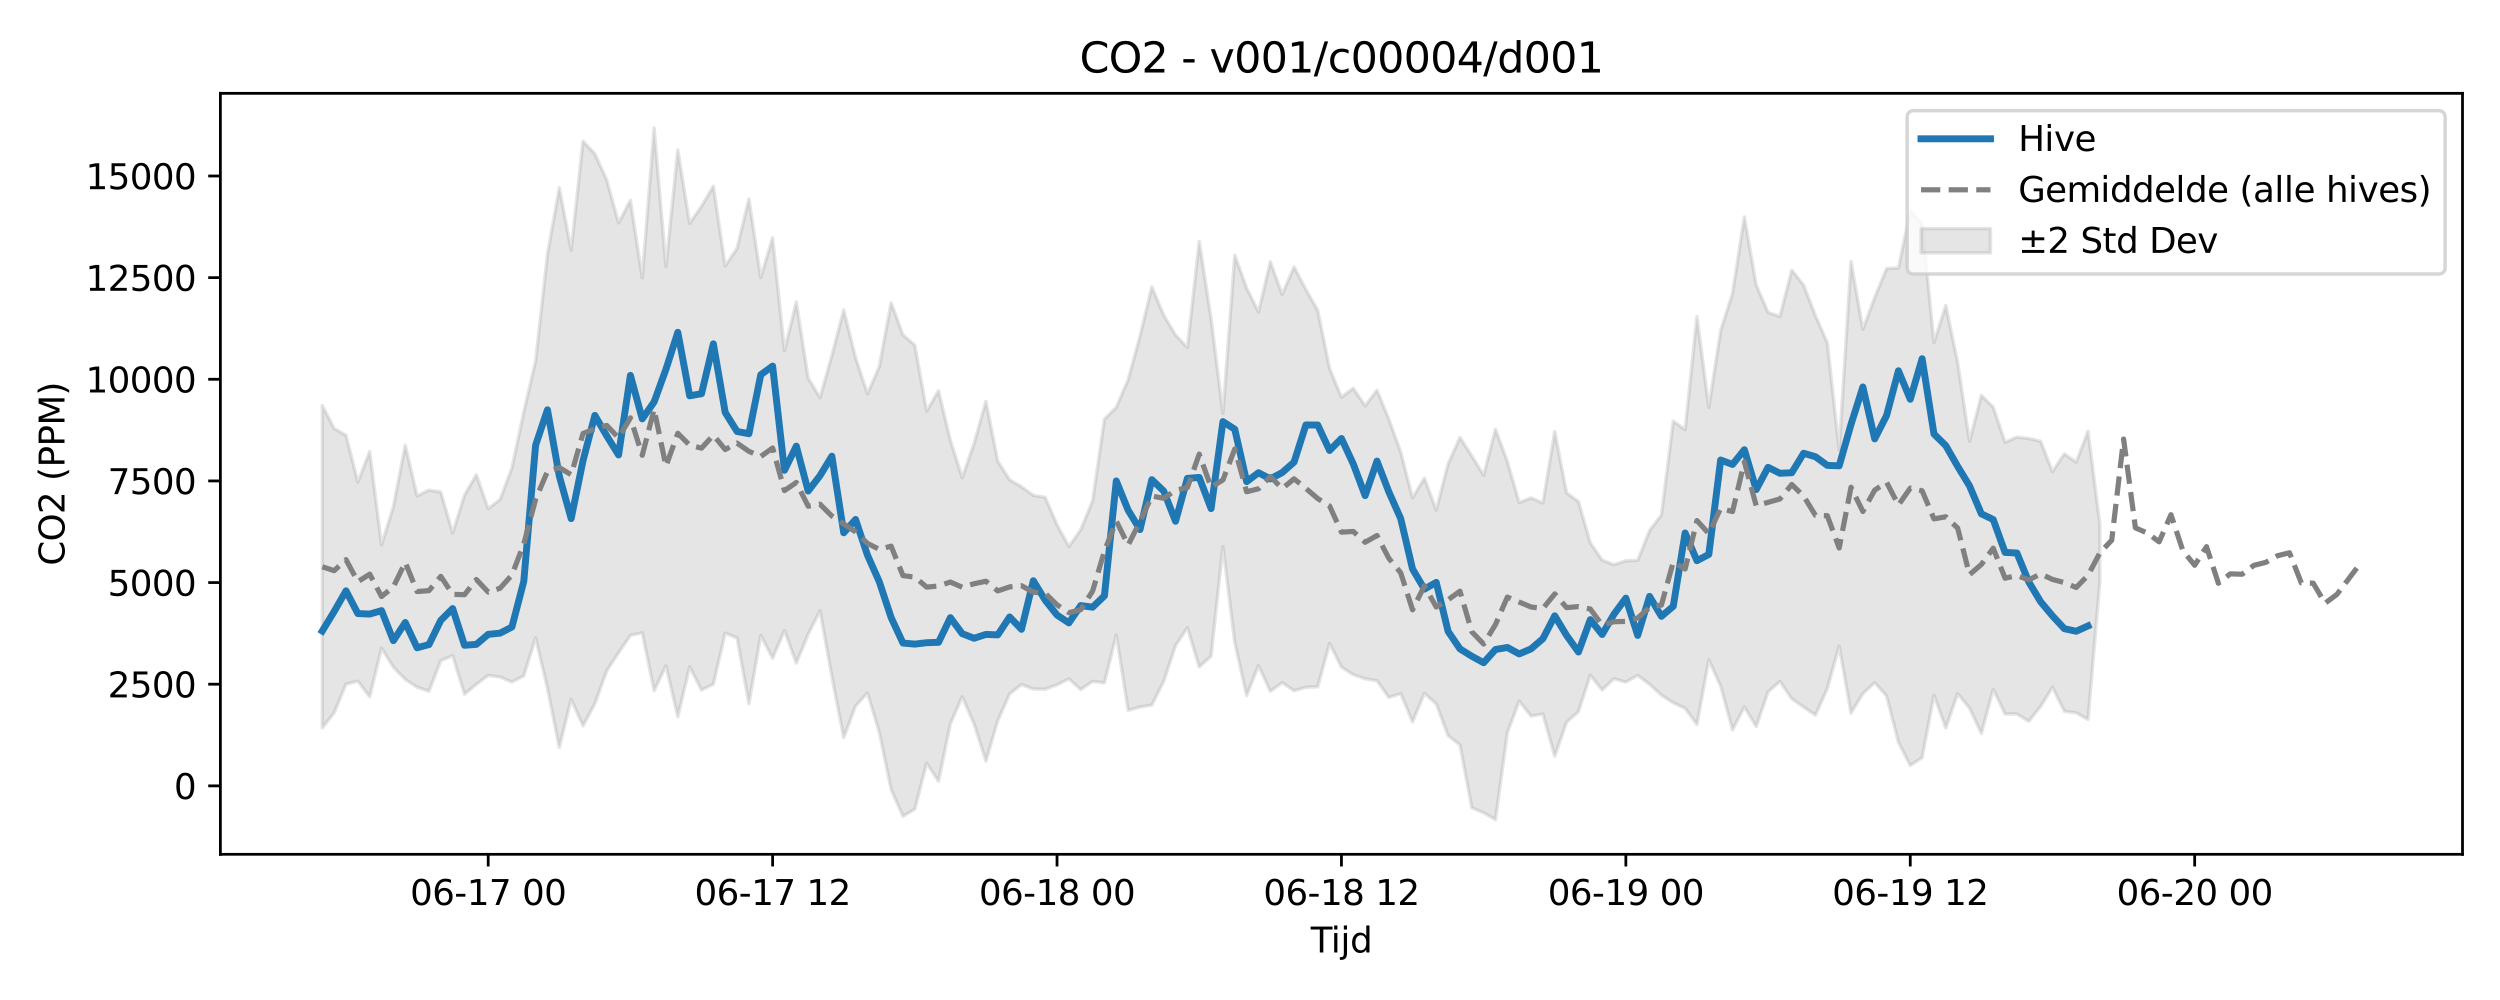 <?xml version="1.0" encoding="utf-8" standalone="no"?>
<!DOCTYPE svg PUBLIC "-//W3C//DTD SVG 1.1//EN"
  "http://www.w3.org/Graphics/SVG/1.1/DTD/svg11.dtd">
<svg xmlns:xlink="http://www.w3.org/1999/xlink" width="720pt" height="288pt" viewBox="0 0 720 288" xmlns="http://www.w3.org/2000/svg" version="1.1">
 <defs>
  <style type="text/css">*{stroke-linejoin: round; stroke-linecap: butt}</style>
 </defs>
 <g id="figure_1">
  <g id="patch_1">
   <path d="M 0 288 
L 720 288 
L 720 0 
L 0 0 
z
" style="fill: #ffffff"/>
  </g>
  <g id="axes_1">
   <g id="patch_2">
    <path d="M 63.47 246.04 
L 709.2 246.04 
L 709.2 26.88 
L 63.47 26.88 
z
" style="fill: #ffffff"/>
   </g>
   <g id="FillBetweenPolyCollection_1">
    <defs>
     <path id="mb314e35ad3" d="M 92.821 -171.184 
L 92.821 -78.348 
L 96.234 -82.703 
L 99.647 -90.979 
L 103.06 -91.82 
L 106.473 -87.333 
L 109.886 -101.337 
L 113.299 -95.851 
L 116.712 -92.318 
L 120.125 -90.089 
L 123.538 -88.935 
L 126.951 -97.717 
L 130.364 -99.185 
L 133.777 -88.065 
L 137.19 -90.92 
L 140.603 -93.472 
L 144.016 -93.019 
L 147.429 -91.595 
L 150.842 -93.34 
L 154.254 -104.268 
L 157.667 -89.753 
L 161.08 -72.75 
L 164.493 -86.603 
L 167.906 -78.963 
L 171.319 -85.31 
L 174.732 -94.792 
L 178.145 -100.003 
L 181.558 -105.001 
L 184.971 -105.752 
L 188.384 -89.053 
L 191.797 -96.244 
L 195.21 -81.586 
L 198.623 -95.941 
L 202.036 -89.253 
L 205.449 -90.958 
L 208.862 -105.668 
L 212.275 -104.264 
L 215.688 -85.333 
L 219.1 -105.01 
L 222.513 -98.432 
L 225.926 -106.393 
L 229.339 -97.05 
L 232.752 -105.324 
L 236.165 -112.128 
L 239.578 -93.141 
L 242.991 -75.57 
L 246.404 -84.665 
L 249.817 -88.443 
L 253.23 -77.171 
L 256.643 -60.621 
L 260.056 -52.902 
L 263.469 -54.985 
L 266.882 -68.219 
L 270.295 -62.979 
L 273.708 -79.549 
L 277.121 -87.325 
L 280.534 -79.508 
L 283.947 -68.785 
L 287.359 -80.46 
L 290.772 -88.141 
L 294.185 -90.849 
L 297.598 -89.554 
L 301.011 -89.515 
L 304.424 -90.764 
L 307.837 -92.492 
L 311.25 -89.382 
L 314.663 -91.777 
L 318.076 -91.322 
L 321.489 -105.12 
L 324.902 -83.415 
L 328.315 -84.378 
L 331.728 -84.935 
L 335.141 -91.723 
L 338.554 -102.057 
L 341.967 -107.199 
L 345.38 -95.928 
L 348.793 -99.025 
L 352.206 -130.581 
L 355.618 -102.898 
L 359.031 -87.683 
L 362.444 -96.304 
L 365.857 -88.911 
L 369.27 -91.378 
L 372.683 -89.081 
L 376.096 -90.049 
L 379.509 -90.201 
L 382.922 -102.708 
L 386.335 -95.866 
L 389.748 -93.705 
L 393.161 -92.523 
L 396.574 -91.934 
L 399.987 -87.12 
L 403.4 -88.241 
L 406.813 -80.11 
L 410.226 -88.311 
L 413.639 -85.279 
L 417.052 -76.127 
L 420.464 -73.454 
L 423.877 -55.367 
L 427.29 -53.917 
L 430.703 -51.922 
L 434.116 -76.984 
L 437.529 -86.092 
L 440.942 -81.768 
L 444.355 -82.36 
L 447.768 -70.225 
L 451.181 -79.985 
L 454.594 -83.06 
L 458.007 -93.552 
L 461.42 -89.265 
L 464.833 -92.525 
L 468.246 -91.561 
L 471.659 -93.486 
L 475.072 -90.917 
L 478.485 -87.79 
L 481.898 -85.591 
L 485.311 -84.014 
L 488.723 -79.32 
L 492.136 -97.971 
L 495.549 -90.426 
L 498.962 -77.801 
L 502.375 -84.425 
L 505.788 -78.759 
L 509.201 -88.72 
L 512.614 -91.745 
L 516.027 -86.768 
L 519.44 -84.358 
L 522.853 -82.068 
L 526.266 -89.655 
L 529.679 -101.932 
L 533.092 -82.623 
L 536.505 -88.236 
L 539.918 -91.385 
L 543.331 -87.594 
L 546.744 -74.239 
L 550.157 -67.561 
L 553.57 -69.785 
L 556.982 -87.77 
L 560.395 -78.329 
L 563.808 -88.219 
L 567.221 -84.07 
L 570.634 -76.78 
L 574.047 -89.471 
L 577.46 -82.349 
L 580.873 -82.37 
L 584.286 -80.276 
L 587.699 -84.519 
L 591.112 -90.089 
L 594.525 -83.134 
L 597.938 -82.699 
L 601.351 -80.792 
L 604.764 -120.537 
L 604.764 -137.041 
L 604.764 -137.041 
L 601.351 -163.811 
L 597.938 -154.905 
L 594.525 -157.303 
L 591.112 -152.161 
L 587.699 -160.919 
L 584.286 -161.708 
L 580.873 -162.119 
L 577.46 -160.612 
L 574.047 -170.773 
L 570.634 -174.096 
L 567.221 -160.919 
L 563.808 -183.58 
L 560.395 -200.006 
L 556.982 -189.375 
L 553.57 -223.525 
L 550.157 -227.277 
L 546.744 -210.831 
L 543.331 -210.64 
L 539.918 -202.308 
L 536.505 -193.171 
L 533.092 -212.72 
L 529.679 -158.432 
L 526.266 -189.293 
L 522.853 -197.078 
L 519.44 -205.907 
L 516.027 -210.17 
L 512.614 -196.843 
L 509.201 -198.03 
L 505.788 -205.967 
L 502.375 -225.546 
L 498.962 -203.529 
L 495.549 -192.769 
L 492.136 -170.663 
L 488.723 -196.832 
L 485.311 -164.237 
L 481.898 -166.711 
L 478.485 -139.678 
L 475.072 -135.206 
L 471.659 -126.595 
L 468.246 -126.51 
L 464.833 -125.373 
L 461.42 -126.667 
L 458.007 -131.652 
L 454.594 -143.545 
L 451.181 -146.027 
L 447.768 -163.7 
L 444.355 -143.149 
L 440.942 -144.608 
L 437.529 -143.246 
L 434.116 -155.092 
L 430.703 -164.371 
L 427.29 -151.112 
L 423.877 -156.712 
L 420.464 -162.019 
L 417.052 -154.402 
L 413.639 -141.09 
L 410.226 -150.284 
L 406.813 -144.629 
L 403.4 -157.829 
L 399.987 -167.298 
L 396.574 -175.609 
L 393.161 -171.132 
L 389.748 -176.179 
L 386.335 -173.606 
L 382.922 -181.862 
L 379.509 -198.617 
L 376.096 -204.628 
L 372.683 -211.124 
L 369.27 -203.185 
L 365.857 -212.594 
L 362.444 -198.148 
L 359.031 -205.07 
L 355.618 -214.508 
L 352.206 -168.992 
L 348.793 -196.288 
L 345.38 -218.486 
L 341.967 -187.915 
L 338.554 -191.509 
L 335.141 -197.254 
L 331.728 -205.36 
L 328.315 -191.208 
L 324.902 -178.638 
L 321.489 -170.715 
L 318.076 -167.256 
L 314.663 -143.746 
L 311.25 -135.434 
L 307.837 -130.606 
L 304.424 -136.848 
L 301.011 -144.782 
L 297.598 -145.328 
L 294.185 -147.801 
L 290.772 -149.809 
L 287.359 -155.178 
L 283.947 -172.414 
L 280.534 -160.269 
L 277.121 -150.423 
L 273.708 -161.197 
L 270.295 -175.483 
L 266.882 -169.612 
L 263.469 -188.592 
L 260.056 -191.533 
L 256.643 -200.8 
L 253.23 -182.385 
L 249.817 -174.589 
L 246.404 -184.984 
L 242.991 -198.713 
L 239.578 -185.62 
L 236.165 -173.451 
L 232.752 -179.12 
L 229.339 -201.043 
L 225.926 -187.043 
L 222.513 -219.534 
L 219.1 -208.053 
L 215.688 -230.708 
L 212.275 -216.506 
L 208.862 -211.407 
L 205.449 -234.4 
L 202.036 -228.612 
L 198.623 -223.629 
L 195.21 -244.828 
L 191.797 -211.23 
L 188.384 -251.158 
L 184.971 -207.991 
L 181.558 -230.32 
L 178.145 -223.789 
L 174.732 -236.185 
L 171.319 -243.698 
L 167.906 -247.322 
L 164.493 -215.958 
L 161.08 -233.933 
L 157.667 -214.768 
L 154.254 -184.054 
L 150.842 -169.317 
L 147.429 -153.217 
L 144.016 -144.152 
L 140.603 -141.501 
L 137.19 -151.288 
L 133.777 -145.398 
L 130.364 -134.48 
L 126.951 -146.284 
L 123.538 -146.854 
L 120.125 -145.177 
L 116.712 -159.8 
L 113.299 -142.118 
L 109.886 -131.07 
L 106.473 -157.963 
L 103.06 -149.126 
L 99.647 -162.644 
L 96.234 -164.596 
L 92.821 -171.184 
z
" style="stroke: #808080; stroke-opacity: 0.2"/>
    </defs>
    <g clip-path="url(#p2af6be294c)">
     <use xlink:href="#mb314e35ad3" x="0" y="288" style="fill: #808080; fill-opacity: 0.2; stroke: #808080; stroke-opacity: 0.2"/>
    </g>
   </g>
   <g id="matplotlib.axis_1">
    <g id="xtick_1">
     <g id="line2d_1">
      <defs>
       <path id="md63db08fc7" d="M 0 0 
L 0 3.5 
" style="stroke: #000000; stroke-width: 0.8"/>
      </defs>
      <g>
       <use xlink:href="#md63db08fc7" x="140.603" y="246.04" style="stroke: #000000; stroke-width: 0.8"/>
      </g>
     </g>
     <g id="text_1">
      <!-- 06-17 00 -->
      <g transform="translate(118.122 260.638) scale(0.1 -0.1)">
       <defs>
        <path id="DejaVuSans-30" d="M 2034 4250 
Q 1547 4250 1301 3770 
Q 1056 3291 1056 2328 
Q 1056 1369 1301 889 
Q 1547 409 2034 409 
Q 2525 409 2770 889 
Q 3016 1369 3016 2328 
Q 3016 3291 2770 3770 
Q 2525 4250 2034 4250 
z
M 2034 4750 
Q 2819 4750 3233 4129 
Q 3647 3509 3647 2328 
Q 3647 1150 3233 529 
Q 2819 -91 2034 -91 
Q 1250 -91 836 529 
Q 422 1150 422 2328 
Q 422 3509 836 4129 
Q 1250 4750 2034 4750 
z
" transform="scale(0.016)"/>
        <path id="DejaVuSans-36" d="M 2113 2584 
Q 1688 2584 1439 2293 
Q 1191 2003 1191 1497 
Q 1191 994 1439 701 
Q 1688 409 2113 409 
Q 2538 409 2786 701 
Q 3034 994 3034 1497 
Q 3034 2003 2786 2293 
Q 2538 2584 2113 2584 
z
M 3366 4563 
L 3366 3988 
Q 3128 4100 2886 4159 
Q 2644 4219 2406 4219 
Q 1781 4219 1451 3797 
Q 1122 3375 1075 2522 
Q 1259 2794 1537 2939 
Q 1816 3084 2150 3084 
Q 2853 3084 3261 2657 
Q 3669 2231 3669 1497 
Q 3669 778 3244 343 
Q 2819 -91 2113 -91 
Q 1303 -91 875 529 
Q 447 1150 447 2328 
Q 447 3434 972 4092 
Q 1497 4750 2381 4750 
Q 2619 4750 2861 4703 
Q 3103 4656 3366 4563 
z
" transform="scale(0.016)"/>
        <path id="DejaVuSans-2d" d="M 313 2009 
L 1997 2009 
L 1997 1497 
L 313 1497 
L 313 2009 
z
" transform="scale(0.016)"/>
        <path id="DejaVuSans-31" d="M 794 531 
L 1825 531 
L 1825 4091 
L 703 3866 
L 703 4441 
L 1819 4666 
L 2450 4666 
L 2450 531 
L 3481 531 
L 3481 0 
L 794 0 
L 794 531 
z
" transform="scale(0.016)"/>
        <path id="DejaVuSans-37" d="M 525 4666 
L 3525 4666 
L 3525 4397 
L 1831 0 
L 1172 0 
L 2766 4134 
L 525 4134 
L 525 4666 
z
" transform="scale(0.016)"/>
        <path id="DejaVuSans-20" transform="scale(0.016)"/>
       </defs>
       <use xlink:href="#DejaVuSans-30"/>
       <use xlink:href="#DejaVuSans-36" transform="translate(63.623 0)"/>
       <use xlink:href="#DejaVuSans-2d" transform="translate(127.246 0)"/>
       <use xlink:href="#DejaVuSans-31" transform="translate(163.33 0)"/>
       <use xlink:href="#DejaVuSans-37" transform="translate(226.953 0)"/>
       <use xlink:href="#DejaVuSans-20" transform="translate(290.576 0)"/>
       <use xlink:href="#DejaVuSans-30" transform="translate(322.363 0)"/>
       <use xlink:href="#DejaVuSans-30" transform="translate(385.986 0)"/>
      </g>
     </g>
    </g>
    <g id="xtick_2">
     <g id="line2d_2">
      <g>
       <use xlink:href="#md63db08fc7" x="222.513" y="246.04" style="stroke: #000000; stroke-width: 0.8"/>
      </g>
     </g>
     <g id="text_2">
      <!-- 06-17 12 -->
      <g transform="translate(200.033 260.638) scale(0.1 -0.1)">
       <defs>
        <path id="DejaVuSans-32" d="M 1228 531 
L 3431 531 
L 3431 0 
L 469 0 
L 469 531 
Q 828 903 1448 1529 
Q 2069 2156 2228 2338 
Q 2531 2678 2651 2914 
Q 2772 3150 2772 3378 
Q 2772 3750 2511 3984 
Q 2250 4219 1831 4219 
Q 1534 4219 1204 4116 
Q 875 4013 500 3803 
L 500 4441 
Q 881 4594 1212 4672 
Q 1544 4750 1819 4750 
Q 2544 4750 2975 4387 
Q 3406 4025 3406 3419 
Q 3406 3131 3298 2873 
Q 3191 2616 2906 2266 
Q 2828 2175 2409 1742 
Q 1991 1309 1228 531 
z
" transform="scale(0.016)"/>
       </defs>
       <use xlink:href="#DejaVuSans-30"/>
       <use xlink:href="#DejaVuSans-36" transform="translate(63.623 0)"/>
       <use xlink:href="#DejaVuSans-2d" transform="translate(127.246 0)"/>
       <use xlink:href="#DejaVuSans-31" transform="translate(163.33 0)"/>
       <use xlink:href="#DejaVuSans-37" transform="translate(226.953 0)"/>
       <use xlink:href="#DejaVuSans-20" transform="translate(290.576 0)"/>
       <use xlink:href="#DejaVuSans-31" transform="translate(322.363 0)"/>
       <use xlink:href="#DejaVuSans-32" transform="translate(385.986 0)"/>
      </g>
     </g>
    </g>
    <g id="xtick_3">
     <g id="line2d_3">
      <g>
       <use xlink:href="#md63db08fc7" x="304.424" y="246.04" style="stroke: #000000; stroke-width: 0.8"/>
      </g>
     </g>
     <g id="text_3">
      <!-- 06-18 00 -->
      <g transform="translate(281.944 260.638) scale(0.1 -0.1)">
       <defs>
        <path id="DejaVuSans-38" d="M 2034 2216 
Q 1584 2216 1326 1975 
Q 1069 1734 1069 1313 
Q 1069 891 1326 650 
Q 1584 409 2034 409 
Q 2484 409 2743 651 
Q 3003 894 3003 1313 
Q 3003 1734 2745 1975 
Q 2488 2216 2034 2216 
z
M 1403 2484 
Q 997 2584 770 2862 
Q 544 3141 544 3541 
Q 544 4100 942 4425 
Q 1341 4750 2034 4750 
Q 2731 4750 3128 4425 
Q 3525 4100 3525 3541 
Q 3525 3141 3298 2862 
Q 3072 2584 2669 2484 
Q 3125 2378 3379 2068 
Q 3634 1759 3634 1313 
Q 3634 634 3220 271 
Q 2806 -91 2034 -91 
Q 1263 -91 848 271 
Q 434 634 434 1313 
Q 434 1759 690 2068 
Q 947 2378 1403 2484 
z
M 1172 3481 
Q 1172 3119 1398 2916 
Q 1625 2713 2034 2713 
Q 2441 2713 2670 2916 
Q 2900 3119 2900 3481 
Q 2900 3844 2670 4047 
Q 2441 4250 2034 4250 
Q 1625 4250 1398 4047 
Q 1172 3844 1172 3481 
z
" transform="scale(0.016)"/>
       </defs>
       <use xlink:href="#DejaVuSans-30"/>
       <use xlink:href="#DejaVuSans-36" transform="translate(63.623 0)"/>
       <use xlink:href="#DejaVuSans-2d" transform="translate(127.246 0)"/>
       <use xlink:href="#DejaVuSans-31" transform="translate(163.33 0)"/>
       <use xlink:href="#DejaVuSans-38" transform="translate(226.953 0)"/>
       <use xlink:href="#DejaVuSans-20" transform="translate(290.576 0)"/>
       <use xlink:href="#DejaVuSans-30" transform="translate(322.363 0)"/>
       <use xlink:href="#DejaVuSans-30" transform="translate(385.986 0)"/>
      </g>
     </g>
    </g>
    <g id="xtick_4">
     <g id="line2d_4">
      <g>
       <use xlink:href="#md63db08fc7" x="386.335" y="246.04" style="stroke: #000000; stroke-width: 0.8"/>
      </g>
     </g>
     <g id="text_4">
      <!-- 06-18 12 -->
      <g transform="translate(363.855 260.638) scale(0.1 -0.1)">
       <use xlink:href="#DejaVuSans-30"/>
       <use xlink:href="#DejaVuSans-36" transform="translate(63.623 0)"/>
       <use xlink:href="#DejaVuSans-2d" transform="translate(127.246 0)"/>
       <use xlink:href="#DejaVuSans-31" transform="translate(163.33 0)"/>
       <use xlink:href="#DejaVuSans-38" transform="translate(226.953 0)"/>
       <use xlink:href="#DejaVuSans-20" transform="translate(290.576 0)"/>
       <use xlink:href="#DejaVuSans-31" transform="translate(322.363 0)"/>
       <use xlink:href="#DejaVuSans-32" transform="translate(385.986 0)"/>
      </g>
     </g>
    </g>
    <g id="xtick_5">
     <g id="line2d_5">
      <g>
       <use xlink:href="#md63db08fc7" x="468.246" y="246.04" style="stroke: #000000; stroke-width: 0.8"/>
      </g>
     </g>
     <g id="text_5">
      <!-- 06-19 00 -->
      <g transform="translate(445.765 260.638) scale(0.1 -0.1)">
       <defs>
        <path id="DejaVuSans-39" d="M 703 97 
L 703 672 
Q 941 559 1184 500 
Q 1428 441 1663 441 
Q 2288 441 2617 861 
Q 2947 1281 2994 2138 
Q 2813 1869 2534 1725 
Q 2256 1581 1919 1581 
Q 1219 1581 811 2004 
Q 403 2428 403 3163 
Q 403 3881 828 4315 
Q 1253 4750 1959 4750 
Q 2769 4750 3195 4129 
Q 3622 3509 3622 2328 
Q 3622 1225 3098 567 
Q 2575 -91 1691 -91 
Q 1453 -91 1209 -44 
Q 966 3 703 97 
z
M 1959 2075 
Q 2384 2075 2632 2365 
Q 2881 2656 2881 3163 
Q 2881 3666 2632 3958 
Q 2384 4250 1959 4250 
Q 1534 4250 1286 3958 
Q 1038 3666 1038 3163 
Q 1038 2656 1286 2365 
Q 1534 2075 1959 2075 
z
" transform="scale(0.016)"/>
       </defs>
       <use xlink:href="#DejaVuSans-30"/>
       <use xlink:href="#DejaVuSans-36" transform="translate(63.623 0)"/>
       <use xlink:href="#DejaVuSans-2d" transform="translate(127.246 0)"/>
       <use xlink:href="#DejaVuSans-31" transform="translate(163.33 0)"/>
       <use xlink:href="#DejaVuSans-39" transform="translate(226.953 0)"/>
       <use xlink:href="#DejaVuSans-20" transform="translate(290.576 0)"/>
       <use xlink:href="#DejaVuSans-30" transform="translate(322.363 0)"/>
       <use xlink:href="#DejaVuSans-30" transform="translate(385.986 0)"/>
      </g>
     </g>
    </g>
    <g id="xtick_6">
     <g id="line2d_6">
      <g>
       <use xlink:href="#md63db08fc7" x="550.157" y="246.04" style="stroke: #000000; stroke-width: 0.8"/>
      </g>
     </g>
     <g id="text_6">
      <!-- 06-19 12 -->
      <g transform="translate(527.676 260.638) scale(0.1 -0.1)">
       <use xlink:href="#DejaVuSans-30"/>
       <use xlink:href="#DejaVuSans-36" transform="translate(63.623 0)"/>
       <use xlink:href="#DejaVuSans-2d" transform="translate(127.246 0)"/>
       <use xlink:href="#DejaVuSans-31" transform="translate(163.33 0)"/>
       <use xlink:href="#DejaVuSans-39" transform="translate(226.953 0)"/>
       <use xlink:href="#DejaVuSans-20" transform="translate(290.576 0)"/>
       <use xlink:href="#DejaVuSans-31" transform="translate(322.363 0)"/>
       <use xlink:href="#DejaVuSans-32" transform="translate(385.986 0)"/>
      </g>
     </g>
    </g>
    <g id="xtick_7">
     <g id="line2d_7">
      <g>
       <use xlink:href="#md63db08fc7" x="632.067" y="246.04" style="stroke: #000000; stroke-width: 0.8"/>
      </g>
     </g>
     <g id="text_7">
      <!-- 06-20 00 -->
      <g transform="translate(609.587 260.638) scale(0.1 -0.1)">
       <use xlink:href="#DejaVuSans-30"/>
       <use xlink:href="#DejaVuSans-36" transform="translate(63.623 0)"/>
       <use xlink:href="#DejaVuSans-2d" transform="translate(127.246 0)"/>
       <use xlink:href="#DejaVuSans-32" transform="translate(163.33 0)"/>
       <use xlink:href="#DejaVuSans-30" transform="translate(226.953 0)"/>
       <use xlink:href="#DejaVuSans-20" transform="translate(290.576 0)"/>
       <use xlink:href="#DejaVuSans-30" transform="translate(322.363 0)"/>
       <use xlink:href="#DejaVuSans-30" transform="translate(385.986 0)"/>
      </g>
     </g>
    </g>
    <g id="text_8">
     <!-- Tijd -->
     <g transform="translate(377.485 274.317) scale(0.1 -0.1)">
      <defs>
       <path id="DejaVuSans-54" d="M -19 4666 
L 3928 4666 
L 3928 4134 
L 2272 4134 
L 2272 0 
L 1638 0 
L 1638 4134 
L -19 4134 
L -19 4666 
z
" transform="scale(0.016)"/>
       <path id="DejaVuSans-69" d="M 603 3500 
L 1178 3500 
L 1178 0 
L 603 0 
L 603 3500 
z
M 603 4863 
L 1178 4863 
L 1178 4134 
L 603 4134 
L 603 4863 
z
" transform="scale(0.016)"/>
       <path id="DejaVuSans-6a" d="M 603 3500 
L 1178 3500 
L 1178 -63 
Q 1178 -731 923 -1031 
Q 669 -1331 103 -1331 
L -116 -1331 
L -116 -844 
L 38 -844 
Q 366 -844 484 -692 
Q 603 -541 603 -63 
L 603 3500 
z
M 603 4863 
L 1178 4863 
L 1178 4134 
L 603 4134 
L 603 4863 
z
" transform="scale(0.016)"/>
       <path id="DejaVuSans-64" d="M 2906 2969 
L 2906 4863 
L 3481 4863 
L 3481 0 
L 2906 0 
L 2906 525 
Q 2725 213 2448 61 
Q 2172 -91 1784 -91 
Q 1150 -91 751 415 
Q 353 922 353 1747 
Q 353 2572 751 3078 
Q 1150 3584 1784 3584 
Q 2172 3584 2448 3432 
Q 2725 3281 2906 2969 
z
M 947 1747 
Q 947 1113 1208 752 
Q 1469 391 1925 391 
Q 2381 391 2643 752 
Q 2906 1113 2906 1747 
Q 2906 2381 2643 2742 
Q 2381 3103 1925 3103 
Q 1469 3103 1208 2742 
Q 947 2381 947 1747 
z
" transform="scale(0.016)"/>
      </defs>
      <use xlink:href="#DejaVuSans-54"/>
      <use xlink:href="#DejaVuSans-69" transform="translate(57.959 0)"/>
      <use xlink:href="#DejaVuSans-6a" transform="translate(85.742 0)"/>
      <use xlink:href="#DejaVuSans-64" transform="translate(113.525 0)"/>
     </g>
    </g>
   </g>
   <g id="matplotlib.axis_2">
    <g id="ytick_1">
     <g id="line2d_8">
      <defs>
       <path id="me258a6de31" d="M 0 0 
L -3.5 0 
" style="stroke: #000000; stroke-width: 0.8"/>
      </defs>
      <g>
       <use xlink:href="#me258a6de31" x="63.47" y="226.328" style="stroke: #000000; stroke-width: 0.8"/>
      </g>
     </g>
     <g id="text_9">
      <!-- 0 -->
      <g transform="translate(50.108 230.127) scale(0.1 -0.1)">
       <use xlink:href="#DejaVuSans-30"/>
      </g>
     </g>
    </g>
    <g id="ytick_2">
     <g id="line2d_9">
      <g>
       <use xlink:href="#me258a6de31" x="63.47" y="197.054" style="stroke: #000000; stroke-width: 0.8"/>
      </g>
     </g>
     <g id="text_10">
      <!-- 2500 -->
      <g transform="translate(31.02 200.853) scale(0.1 -0.1)">
       <defs>
        <path id="DejaVuSans-35" d="M 691 4666 
L 3169 4666 
L 3169 4134 
L 1269 4134 
L 1269 2991 
Q 1406 3038 1543 3061 
Q 1681 3084 1819 3084 
Q 2600 3084 3056 2656 
Q 3513 2228 3513 1497 
Q 3513 744 3044 326 
Q 2575 -91 1722 -91 
Q 1428 -91 1123 -41 
Q 819 9 494 109 
L 494 744 
Q 775 591 1075 516 
Q 1375 441 1709 441 
Q 2250 441 2565 725 
Q 2881 1009 2881 1497 
Q 2881 1984 2565 2268 
Q 2250 2553 1709 2553 
Q 1456 2553 1204 2497 
Q 953 2441 691 2322 
L 691 4666 
z
" transform="scale(0.016)"/>
       </defs>
       <use xlink:href="#DejaVuSans-32"/>
       <use xlink:href="#DejaVuSans-35" transform="translate(63.623 0)"/>
       <use xlink:href="#DejaVuSans-30" transform="translate(127.246 0)"/>
       <use xlink:href="#DejaVuSans-30" transform="translate(190.869 0)"/>
      </g>
     </g>
    </g>
    <g id="ytick_3">
     <g id="line2d_10">
      <g>
       <use xlink:href="#me258a6de31" x="63.47" y="167.78" style="stroke: #000000; stroke-width: 0.8"/>
      </g>
     </g>
     <g id="text_11">
      <!-- 5000 -->
      <g transform="translate(31.02 171.579) scale(0.1 -0.1)">
       <use xlink:href="#DejaVuSans-35"/>
       <use xlink:href="#DejaVuSans-30" transform="translate(63.623 0)"/>
       <use xlink:href="#DejaVuSans-30" transform="translate(127.246 0)"/>
       <use xlink:href="#DejaVuSans-30" transform="translate(190.869 0)"/>
      </g>
     </g>
    </g>
    <g id="ytick_4">
     <g id="line2d_11">
      <g>
       <use xlink:href="#me258a6de31" x="63.47" y="138.506" style="stroke: #000000; stroke-width: 0.8"/>
      </g>
     </g>
     <g id="text_12">
      <!-- 7500 -->
      <g transform="translate(31.02 142.306) scale(0.1 -0.1)">
       <use xlink:href="#DejaVuSans-37"/>
       <use xlink:href="#DejaVuSans-35" transform="translate(63.623 0)"/>
       <use xlink:href="#DejaVuSans-30" transform="translate(127.246 0)"/>
       <use xlink:href="#DejaVuSans-30" transform="translate(190.869 0)"/>
      </g>
     </g>
    </g>
    <g id="ytick_5">
     <g id="line2d_12">
      <g>
       <use xlink:href="#me258a6de31" x="63.47" y="109.233" style="stroke: #000000; stroke-width: 0.8"/>
      </g>
     </g>
     <g id="text_13">
      <!-- 10000 -->
      <g transform="translate(24.657 113.032) scale(0.1 -0.1)">
       <use xlink:href="#DejaVuSans-31"/>
       <use xlink:href="#DejaVuSans-30" transform="translate(63.623 0)"/>
       <use xlink:href="#DejaVuSans-30" transform="translate(127.246 0)"/>
       <use xlink:href="#DejaVuSans-30" transform="translate(190.869 0)"/>
       <use xlink:href="#DejaVuSans-30" transform="translate(254.492 0)"/>
      </g>
     </g>
    </g>
    <g id="ytick_6">
     <g id="line2d_13">
      <g>
       <use xlink:href="#me258a6de31" x="63.47" y="79.959" style="stroke: #000000; stroke-width: 0.8"/>
      </g>
     </g>
     <g id="text_14">
      <!-- 12500 -->
      <g transform="translate(24.657 83.758) scale(0.1 -0.1)">
       <use xlink:href="#DejaVuSans-31"/>
       <use xlink:href="#DejaVuSans-32" transform="translate(63.623 0)"/>
       <use xlink:href="#DejaVuSans-35" transform="translate(127.246 0)"/>
       <use xlink:href="#DejaVuSans-30" transform="translate(190.869 0)"/>
       <use xlink:href="#DejaVuSans-30" transform="translate(254.492 0)"/>
      </g>
     </g>
    </g>
    <g id="ytick_7">
     <g id="line2d_14">
      <g>
       <use xlink:href="#me258a6de31" x="63.47" y="50.685" style="stroke: #000000; stroke-width: 0.8"/>
      </g>
     </g>
     <g id="text_15">
      <!-- 15000 -->
      <g transform="translate(24.657 54.484) scale(0.1 -0.1)">
       <use xlink:href="#DejaVuSans-31"/>
       <use xlink:href="#DejaVuSans-35" transform="translate(63.623 0)"/>
       <use xlink:href="#DejaVuSans-30" transform="translate(127.246 0)"/>
       <use xlink:href="#DejaVuSans-30" transform="translate(190.869 0)"/>
       <use xlink:href="#DejaVuSans-30" transform="translate(254.492 0)"/>
      </g>
     </g>
    </g>
    <g id="text_16">
     <!-- CO2 (PPM) -->
     <g transform="translate(18.578 162.903) rotate(-90) scale(0.1 -0.1)">
      <defs>
       <path id="DejaVuSans-43" d="M 4122 4306 
L 4122 3641 
Q 3803 3938 3442 4084 
Q 3081 4231 2675 4231 
Q 1875 4231 1450 3742 
Q 1025 3253 1025 2328 
Q 1025 1406 1450 917 
Q 1875 428 2675 428 
Q 3081 428 3442 575 
Q 3803 722 4122 1019 
L 4122 359 
Q 3791 134 3420 21 
Q 3050 -91 2638 -91 
Q 1578 -91 968 557 
Q 359 1206 359 2328 
Q 359 3453 968 4101 
Q 1578 4750 2638 4750 
Q 3056 4750 3426 4639 
Q 3797 4528 4122 4306 
z
" transform="scale(0.016)"/>
       <path id="DejaVuSans-4f" d="M 2522 4238 
Q 1834 4238 1429 3725 
Q 1025 3213 1025 2328 
Q 1025 1447 1429 934 
Q 1834 422 2522 422 
Q 3209 422 3611 934 
Q 4013 1447 4013 2328 
Q 4013 3213 3611 3725 
Q 3209 4238 2522 4238 
z
M 2522 4750 
Q 3503 4750 4090 4092 
Q 4678 3434 4678 2328 
Q 4678 1225 4090 567 
Q 3503 -91 2522 -91 
Q 1538 -91 948 565 
Q 359 1222 359 2328 
Q 359 3434 948 4092 
Q 1538 4750 2522 4750 
z
" transform="scale(0.016)"/>
       <path id="DejaVuSans-28" d="M 1984 4856 
Q 1566 4138 1362 3434 
Q 1159 2731 1159 2009 
Q 1159 1288 1364 580 
Q 1569 -128 1984 -844 
L 1484 -844 
Q 1016 -109 783 600 
Q 550 1309 550 2009 
Q 550 2706 781 3412 
Q 1013 4119 1484 4856 
L 1984 4856 
z
" transform="scale(0.016)"/>
       <path id="DejaVuSans-50" d="M 1259 4147 
L 1259 2394 
L 2053 2394 
Q 2494 2394 2734 2622 
Q 2975 2850 2975 3272 
Q 2975 3691 2734 3919 
Q 2494 4147 2053 4147 
L 1259 4147 
z
M 628 4666 
L 2053 4666 
Q 2838 4666 3239 4311 
Q 3641 3956 3641 3272 
Q 3641 2581 3239 2228 
Q 2838 1875 2053 1875 
L 1259 1875 
L 1259 0 
L 628 0 
L 628 4666 
z
" transform="scale(0.016)"/>
       <path id="DejaVuSans-4d" d="M 628 4666 
L 1569 4666 
L 2759 1491 
L 3956 4666 
L 4897 4666 
L 4897 0 
L 4281 0 
L 4281 4097 
L 3078 897 
L 2444 897 
L 1241 4097 
L 1241 0 
L 628 0 
L 628 4666 
z
" transform="scale(0.016)"/>
       <path id="DejaVuSans-29" d="M 513 4856 
L 1013 4856 
Q 1481 4119 1714 3412 
Q 1947 2706 1947 2009 
Q 1947 1309 1714 600 
Q 1481 -109 1013 -844 
L 513 -844 
Q 928 -128 1133 580 
Q 1338 1288 1338 2009 
Q 1338 2731 1133 3434 
Q 928 4138 513 4856 
z
" transform="scale(0.016)"/>
      </defs>
      <use xlink:href="#DejaVuSans-43"/>
      <use xlink:href="#DejaVuSans-4f" transform="translate(69.824 0)"/>
      <use xlink:href="#DejaVuSans-32" transform="translate(148.535 0)"/>
      <use xlink:href="#DejaVuSans-20" transform="translate(212.158 0)"/>
      <use xlink:href="#DejaVuSans-28" transform="translate(243.945 0)"/>
      <use xlink:href="#DejaVuSans-50" transform="translate(282.959 0)"/>
      <use xlink:href="#DejaVuSans-50" transform="translate(343.262 0)"/>
      <use xlink:href="#DejaVuSans-4d" transform="translate(403.564 0)"/>
      <use xlink:href="#DejaVuSans-29" transform="translate(489.844 0)"/>
     </g>
    </g>
   </g>
   <g id="line2d_15">
    <path d="M 92.821 181.726 
L 96.234 176.121 
L 99.647 170.169 
L 103.06 176.707 
L 106.473 176.855 
L 109.886 175.86 
L 113.299 184.509 
L 116.712 179.283 
L 120.125 186.558 
L 123.538 185.637 
L 126.951 178.651 
L 130.364 175.263 
L 133.777 185.84 
L 137.19 185.575 
L 140.603 182.69 
L 144.016 182.351 
L 147.429 180.583 
L 150.842 167.464 
L 154.254 128.229 
L 157.667 118.03 
L 161.08 137.109 
L 164.493 149.357 
L 167.906 132.652 
L 171.319 119.635 
L 174.732 125.517 
L 178.145 131.024 
L 181.558 108.109 
L 184.971 120.626 
L 188.384 115.759 
L 191.797 106.34 
L 195.21 95.716 
L 198.623 113.998 
L 202.036 113.382 
L 205.449 99.026 
L 208.862 118.792 
L 212.275 124.268 
L 215.688 124.908 
L 219.1 107.921 
L 222.513 105.431 
L 225.926 135.446 
L 229.339 128.491 
L 232.752 141.422 
L 236.165 136.988 
L 239.578 131.383 
L 242.991 153.444 
L 246.404 149.611 
L 249.817 159.853 
L 253.23 167.523 
L 256.643 177.85 
L 260.056 185.204 
L 263.469 185.501 
L 266.882 185.102 
L 270.295 184.985 
L 273.708 177.885 
L 277.121 182.495 
L 280.534 183.811 
L 283.947 182.718 
L 287.359 182.843 
L 290.772 177.683 
L 294.185 181.242 
L 297.598 167.257 
L 301.011 172.839 
L 304.424 177.136 
L 307.837 179.392 
L 311.25 174.404 
L 314.663 174.872 
L 318.076 171.594 
L 321.489 138.51 
L 324.902 146.933 
L 328.315 152.523 
L 331.728 138.155 
L 335.141 141.414 
L 338.554 150.126 
L 341.967 137.765 
L 345.38 137.503 
L 348.793 146.473 
L 352.206 121.426 
L 355.618 123.631 
L 359.031 138.709 
L 362.444 136.141 
L 365.857 137.921 
L 369.27 136.098 
L 372.683 133.093 
L 376.096 122.386 
L 379.509 122.406 
L 382.922 129.732 
L 386.335 126.29 
L 389.748 133.62 
L 393.161 142.734 
L 396.574 132.796 
L 399.987 141.656 
L 403.4 149.342 
L 406.813 163.869 
L 410.226 169.669 
L 413.639 167.726 
L 417.052 181.832 
L 420.464 186.871 
L 423.877 189.002 
L 427.29 190.86 
L 430.703 187.058 
L 434.116 186.469 
L 437.529 188.326 
L 440.942 186.878 
L 444.355 183.935 
L 447.768 177.362 
L 451.181 183.014 
L 454.594 187.776 
L 458.007 178.459 
L 461.42 182.733 
L 464.833 176.882 
L 468.246 172.265 
L 471.659 182.995 
L 475.072 171.765 
L 478.485 177.503 
L 481.898 174.607 
L 485.311 153.495 
L 488.723 161.477 
L 492.136 159.669 
L 495.549 132.488 
L 498.962 133.758 
L 502.375 129.525 
L 505.788 141.004 
L 509.201 134.588 
L 512.614 136.301 
L 516.027 136.147 
L 519.44 130.54 
L 522.853 131.535 
L 526.266 134.033 
L 529.679 134.158 
L 533.092 122.215 
L 536.505 111.452 
L 539.918 126.391 
L 543.331 119.67 
L 546.744 106.785 
L 550.157 114.986 
L 553.57 103.304 
L 556.982 124.986 
L 560.395 128.354 
L 563.808 134.322 
L 567.221 139.931 
L 570.634 147.987 
L 574.047 149.63 
L 577.46 159.088 
L 580.873 159.267 
L 584.286 167.593 
L 587.699 173.299 
L 591.112 177.374 
L 594.525 181.063 
L 597.938 181.8 
L 601.351 180.266 
L 601.351 180.266 
" clip-path="url(#p2af6be294c)" style="fill: none; stroke: #1f77b4; stroke-width: 2; stroke-linecap: square"/>
   </g>
   <g id="line2d_16">
    <path d="M 92.821 163.234 
L 96.234 164.35 
L 99.647 161.189 
L 103.06 167.527 
L 106.473 165.352 
L 109.886 171.797 
L 113.299 169.016 
L 116.712 161.941 
L 120.125 170.367 
L 123.538 170.105 
L 126.951 165.999 
L 130.364 171.168 
L 133.777 171.269 
L 137.19 166.896 
L 140.603 170.514 
L 144.016 169.414 
L 147.429 165.594 
L 150.842 156.672 
L 154.254 143.839 
L 157.667 135.74 
L 161.08 134.659 
L 164.493 136.72 
L 167.906 124.858 
L 171.319 123.496 
L 174.732 122.511 
L 178.145 126.104 
L 181.558 120.34 
L 184.971 131.128 
L 188.384 117.894 
L 191.797 134.263 
L 195.21 124.793 
L 198.623 128.215 
L 202.036 129.067 
L 205.449 125.321 
L 208.862 129.463 
L 212.275 127.615 
L 215.688 129.979 
L 219.1 131.468 
L 222.513 129.017 
L 225.926 141.282 
L 229.339 138.954 
L 232.752 145.778 
L 236.165 145.21 
L 239.578 148.619 
L 246.404 153.176 
L 249.817 156.484 
L 253.23 158.222 
L 256.643 157.29 
L 260.056 165.782 
L 263.469 166.212 
L 266.882 169.084 
L 270.295 168.769 
L 273.708 167.627 
L 277.121 169.126 
L 280.534 168.111 
L 283.947 167.4 
L 287.359 170.181 
L 290.772 169.025 
L 294.185 168.675 
L 297.598 170.559 
L 301.011 170.851 
L 304.424 174.194 
L 307.837 176.451 
L 311.25 175.592 
L 314.663 170.239 
L 318.076 158.711 
L 321.489 150.083 
L 324.902 156.974 
L 328.315 150.207 
L 331.728 142.852 
L 335.141 143.511 
L 338.554 141.217 
L 341.967 140.443 
L 345.38 130.793 
L 348.793 140.344 
L 352.206 138.214 
L 355.618 129.297 
L 359.031 141.623 
L 362.444 140.774 
L 365.857 137.247 
L 369.27 140.719 
L 372.683 137.898 
L 376.096 140.661 
L 379.509 143.591 
L 382.922 145.715 
L 386.335 153.264 
L 389.748 153.058 
L 393.161 156.173 
L 396.574 154.228 
L 399.987 160.791 
L 403.4 164.965 
L 406.813 175.631 
L 410.226 168.703 
L 413.639 174.815 
L 417.052 172.736 
L 420.464 170.264 
L 423.877 181.961 
L 427.29 185.486 
L 430.703 179.853 
L 434.116 171.962 
L 440.942 174.812 
L 444.355 175.245 
L 447.768 171.038 
L 451.181 174.994 
L 454.594 174.698 
L 458.007 175.398 
L 461.42 180.034 
L 464.833 179.051 
L 468.246 178.965 
L 471.659 177.96 
L 475.072 174.939 
L 478.485 174.266 
L 481.898 161.849 
L 485.311 163.874 
L 488.723 149.924 
L 492.136 153.683 
L 495.549 146.403 
L 498.962 147.335 
L 502.375 133.015 
L 505.788 145.637 
L 512.614 143.706 
L 516.027 139.531 
L 519.44 142.868 
L 522.853 148.427 
L 526.266 148.526 
L 529.679 157.818 
L 533.092 140.329 
L 536.505 147.297 
L 539.918 141.153 
L 543.331 138.883 
L 546.744 145.465 
L 550.157 140.581 
L 553.57 141.345 
L 556.982 149.428 
L 560.395 148.833 
L 563.808 152.101 
L 567.221 165.505 
L 570.634 162.562 
L 574.047 157.878 
L 577.46 166.519 
L 580.873 165.755 
L 584.286 167.008 
L 587.699 165.281 
L 591.112 166.875 
L 594.525 167.782 
L 597.938 169.198 
L 601.351 165.698 
L 604.764 159.211 
L 608.177 155.579 
L 611.59 126.446 
L 615.003 152.019 
L 618.416 153.518 
L 621.828 156.039 
L 625.241 148.233 
L 628.654 158.561 
L 632.067 162.8 
L 635.48 157.441 
L 638.893 167.975 
L 642.306 165.274 
L 645.719 165.38 
L 649.132 162.815 
L 652.545 161.964 
L 655.958 160.04 
L 659.371 159.197 
L 662.784 167.891 
L 666.197 167.944 
L 669.61 173.729 
L 673.023 171.203 
L 679.849 162.16 
L 679.849 162.16 
" clip-path="url(#p2af6be294c)" style="fill: none; stroke-dasharray: 5.55,2.4; stroke-dashoffset: 0; stroke: #808080; stroke-width: 1.5"/>
   </g>
   <g id="patch_3">
    <path d="M 63.47 246.04 
L 63.47 26.88 
" style="fill: none; stroke: #000000; stroke-width: 0.8; stroke-linejoin: miter; stroke-linecap: square"/>
   </g>
   <g id="patch_4">
    <path d="M 709.2 246.04 
L 709.2 26.88 
" style="fill: none; stroke: #000000; stroke-width: 0.8; stroke-linejoin: miter; stroke-linecap: square"/>
   </g>
   <g id="patch_5">
    <path d="M 63.47 246.04 
L 709.2 246.04 
" style="fill: none; stroke: #000000; stroke-width: 0.8; stroke-linejoin: miter; stroke-linecap: square"/>
   </g>
   <g id="patch_6">
    <path d="M 63.47 26.88 
L 709.2 26.88 
" style="fill: none; stroke: #000000; stroke-width: 0.8; stroke-linejoin: miter; stroke-linecap: square"/>
   </g>
   <g id="text_17">
    <!-- CO2 - v001/c00004/d001 -->
    <g transform="translate(310.932 20.88) scale(0.12 -0.12)">
     <defs>
      <path id="DejaVuSans-76" d="M 191 3500 
L 800 3500 
L 1894 563 
L 2988 3500 
L 3597 3500 
L 2284 0 
L 1503 0 
L 191 3500 
z
" transform="scale(0.016)"/>
      <path id="DejaVuSans-2f" d="M 1625 4666 
L 2156 4666 
L 531 -594 
L 0 -594 
L 1625 4666 
z
" transform="scale(0.016)"/>
      <path id="DejaVuSans-63" d="M 3122 3366 
L 3122 2828 
Q 2878 2963 2633 3030 
Q 2388 3097 2138 3097 
Q 1578 3097 1268 2742 
Q 959 2388 959 1747 
Q 959 1106 1268 751 
Q 1578 397 2138 397 
Q 2388 397 2633 464 
Q 2878 531 3122 666 
L 3122 134 
Q 2881 22 2623 -34 
Q 2366 -91 2075 -91 
Q 1284 -91 818 406 
Q 353 903 353 1747 
Q 353 2603 823 3093 
Q 1294 3584 2113 3584 
Q 2378 3584 2631 3529 
Q 2884 3475 3122 3366 
z
" transform="scale(0.016)"/>
      <path id="DejaVuSans-34" d="M 2419 4116 
L 825 1625 
L 2419 1625 
L 2419 4116 
z
M 2253 4666 
L 3047 4666 
L 3047 1625 
L 3713 1625 
L 3713 1100 
L 3047 1100 
L 3047 0 
L 2419 0 
L 2419 1100 
L 313 1100 
L 313 1709 
L 2253 4666 
z
" transform="scale(0.016)"/>
     </defs>
     <use xlink:href="#DejaVuSans-43"/>
     <use xlink:href="#DejaVuSans-4f" transform="translate(69.824 0)"/>
     <use xlink:href="#DejaVuSans-32" transform="translate(148.535 0)"/>
     <use xlink:href="#DejaVuSans-20" transform="translate(212.158 0)"/>
     <use xlink:href="#DejaVuSans-2d" transform="translate(243.945 0)"/>
     <use xlink:href="#DejaVuSans-20" transform="translate(280.029 0)"/>
     <use xlink:href="#DejaVuSans-76" transform="translate(311.816 0)"/>
     <use xlink:href="#DejaVuSans-30" transform="translate(370.996 0)"/>
     <use xlink:href="#DejaVuSans-30" transform="translate(434.619 0)"/>
     <use xlink:href="#DejaVuSans-31" transform="translate(498.242 0)"/>
     <use xlink:href="#DejaVuSans-2f" transform="translate(561.865 0)"/>
     <use xlink:href="#DejaVuSans-63" transform="translate(595.557 0)"/>
     <use xlink:href="#DejaVuSans-30" transform="translate(650.537 0)"/>
     <use xlink:href="#DejaVuSans-30" transform="translate(714.16 0)"/>
     <use xlink:href="#DejaVuSans-30" transform="translate(777.783 0)"/>
     <use xlink:href="#DejaVuSans-30" transform="translate(841.406 0)"/>
     <use xlink:href="#DejaVuSans-34" transform="translate(905.029 0)"/>
     <use xlink:href="#DejaVuSans-2f" transform="translate(968.652 0)"/>
     <use xlink:href="#DejaVuSans-64" transform="translate(1002.344 0)"/>
     <use xlink:href="#DejaVuSans-30" transform="translate(1065.82 0)"/>
     <use xlink:href="#DejaVuSans-30" transform="translate(1129.443 0)"/>
     <use xlink:href="#DejaVuSans-31" transform="translate(1193.066 0)"/>
    </g>
   </g>
   <g id="legend_1">
    <g id="patch_7">
     <path d="M 551.256 78.914 
L 702.2 78.914 
Q 704.2 78.914 704.2 76.914 
L 704.2 33.88 
Q 704.2 31.88 702.2 31.88 
L 551.256 31.88 
Q 549.256 31.88 549.256 33.88 
L 549.256 76.914 
Q 549.256 78.914 551.256 78.914 
z
" style="fill: #ffffff; opacity: 0.8; stroke: #cccccc; stroke-linejoin: miter"/>
    </g>
    <g id="line2d_17">
     <path d="M 553.256 39.978 
L 563.256 39.978 
L 573.256 39.978 
" style="fill: none; stroke: #1f77b4; stroke-width: 2; stroke-linecap: square"/>
    </g>
    <g id="text_18">
     <!-- Hive -->
     <g transform="translate(581.256 43.478) scale(0.1 -0.1)">
      <defs>
       <path id="DejaVuSans-48" d="M 628 4666 
L 1259 4666 
L 1259 2753 
L 3553 2753 
L 3553 4666 
L 4184 4666 
L 4184 0 
L 3553 0 
L 3553 2222 
L 1259 2222 
L 1259 0 
L 628 0 
L 628 4666 
z
" transform="scale(0.016)"/>
       <path id="DejaVuSans-65" d="M 3597 1894 
L 3597 1613 
L 953 1613 
Q 991 1019 1311 708 
Q 1631 397 2203 397 
Q 2534 397 2845 478 
Q 3156 559 3463 722 
L 3463 178 
Q 3153 47 2828 -22 
Q 2503 -91 2169 -91 
Q 1331 -91 842 396 
Q 353 884 353 1716 
Q 353 2575 817 3079 
Q 1281 3584 2069 3584 
Q 2775 3584 3186 3129 
Q 3597 2675 3597 1894 
z
M 3022 2063 
Q 3016 2534 2758 2815 
Q 2500 3097 2075 3097 
Q 1594 3097 1305 2825 
Q 1016 2553 972 2059 
L 3022 2063 
z
" transform="scale(0.016)"/>
      </defs>
      <use xlink:href="#DejaVuSans-48"/>
      <use xlink:href="#DejaVuSans-69" transform="translate(75.195 0)"/>
      <use xlink:href="#DejaVuSans-76" transform="translate(102.979 0)"/>
      <use xlink:href="#DejaVuSans-65" transform="translate(162.158 0)"/>
     </g>
    </g>
    <g id="line2d_18">
     <path d="M 553.256 54.657 
L 563.256 54.657 
L 573.256 54.657 
" style="fill: none; stroke-dasharray: 5.55,2.4; stroke-dashoffset: 0; stroke: #808080; stroke-width: 1.5"/>
    </g>
    <g id="text_19">
     <!-- Gemiddelde (alle hives) -->
     <g transform="translate(581.256 58.157) scale(0.1 -0.1)">
      <defs>
       <path id="DejaVuSans-47" d="M 3809 666 
L 3809 1919 
L 2778 1919 
L 2778 2438 
L 4434 2438 
L 4434 434 
Q 4069 175 3628 42 
Q 3188 -91 2688 -91 
Q 1594 -91 976 548 
Q 359 1188 359 2328 
Q 359 3472 976 4111 
Q 1594 4750 2688 4750 
Q 3144 4750 3555 4637 
Q 3966 4525 4313 4306 
L 4313 3634 
Q 3963 3931 3569 4081 
Q 3175 4231 2741 4231 
Q 1884 4231 1454 3753 
Q 1025 3275 1025 2328 
Q 1025 1384 1454 906 
Q 1884 428 2741 428 
Q 3075 428 3337 486 
Q 3600 544 3809 666 
z
" transform="scale(0.016)"/>
       <path id="DejaVuSans-6d" d="M 3328 2828 
Q 3544 3216 3844 3400 
Q 4144 3584 4550 3584 
Q 5097 3584 5394 3201 
Q 5691 2819 5691 2113 
L 5691 0 
L 5113 0 
L 5113 2094 
Q 5113 2597 4934 2840 
Q 4756 3084 4391 3084 
Q 3944 3084 3684 2787 
Q 3425 2491 3425 1978 
L 3425 0 
L 2847 0 
L 2847 2094 
Q 2847 2600 2669 2842 
Q 2491 3084 2119 3084 
Q 1678 3084 1418 2786 
Q 1159 2488 1159 1978 
L 1159 0 
L 581 0 
L 581 3500 
L 1159 3500 
L 1159 2956 
Q 1356 3278 1631 3431 
Q 1906 3584 2284 3584 
Q 2666 3584 2933 3390 
Q 3200 3197 3328 2828 
z
" transform="scale(0.016)"/>
       <path id="DejaVuSans-6c" d="M 603 4863 
L 1178 4863 
L 1178 0 
L 603 0 
L 603 4863 
z
" transform="scale(0.016)"/>
       <path id="DejaVuSans-61" d="M 2194 1759 
Q 1497 1759 1228 1600 
Q 959 1441 959 1056 
Q 959 750 1161 570 
Q 1363 391 1709 391 
Q 2188 391 2477 730 
Q 2766 1069 2766 1631 
L 2766 1759 
L 2194 1759 
z
M 3341 1997 
L 3341 0 
L 2766 0 
L 2766 531 
Q 2569 213 2275 61 
Q 1981 -91 1556 -91 
Q 1019 -91 701 211 
Q 384 513 384 1019 
Q 384 1609 779 1909 
Q 1175 2209 1959 2209 
L 2766 2209 
L 2766 2266 
Q 2766 2663 2505 2880 
Q 2244 3097 1772 3097 
Q 1472 3097 1187 3025 
Q 903 2953 641 2809 
L 641 3341 
Q 956 3463 1253 3523 
Q 1550 3584 1831 3584 
Q 2591 3584 2966 3190 
Q 3341 2797 3341 1997 
z
" transform="scale(0.016)"/>
       <path id="DejaVuSans-68" d="M 3513 2113 
L 3513 0 
L 2938 0 
L 2938 2094 
Q 2938 2591 2744 2837 
Q 2550 3084 2163 3084 
Q 1697 3084 1428 2787 
Q 1159 2491 1159 1978 
L 1159 0 
L 581 0 
L 581 4863 
L 1159 4863 
L 1159 2956 
Q 1366 3272 1645 3428 
Q 1925 3584 2291 3584 
Q 2894 3584 3203 3211 
Q 3513 2838 3513 2113 
z
" transform="scale(0.016)"/>
       <path id="DejaVuSans-73" d="M 2834 3397 
L 2834 2853 
Q 2591 2978 2328 3040 
Q 2066 3103 1784 3103 
Q 1356 3103 1142 2972 
Q 928 2841 928 2578 
Q 928 2378 1081 2264 
Q 1234 2150 1697 2047 
L 1894 2003 
Q 2506 1872 2764 1633 
Q 3022 1394 3022 966 
Q 3022 478 2636 193 
Q 2250 -91 1575 -91 
Q 1294 -91 989 -36 
Q 684 19 347 128 
L 347 722 
Q 666 556 975 473 
Q 1284 391 1588 391 
Q 1994 391 2212 530 
Q 2431 669 2431 922 
Q 2431 1156 2273 1281 
Q 2116 1406 1581 1522 
L 1381 1569 
Q 847 1681 609 1914 
Q 372 2147 372 2553 
Q 372 3047 722 3315 
Q 1072 3584 1716 3584 
Q 2034 3584 2315 3537 
Q 2597 3491 2834 3397 
z
" transform="scale(0.016)"/>
      </defs>
      <use xlink:href="#DejaVuSans-47"/>
      <use xlink:href="#DejaVuSans-65" transform="translate(77.49 0)"/>
      <use xlink:href="#DejaVuSans-6d" transform="translate(139.014 0)"/>
      <use xlink:href="#DejaVuSans-69" transform="translate(236.426 0)"/>
      <use xlink:href="#DejaVuSans-64" transform="translate(264.209 0)"/>
      <use xlink:href="#DejaVuSans-64" transform="translate(327.686 0)"/>
      <use xlink:href="#DejaVuSans-65" transform="translate(391.162 0)"/>
      <use xlink:href="#DejaVuSans-6c" transform="translate(452.686 0)"/>
      <use xlink:href="#DejaVuSans-64" transform="translate(480.469 0)"/>
      <use xlink:href="#DejaVuSans-65" transform="translate(543.945 0)"/>
      <use xlink:href="#DejaVuSans-20" transform="translate(605.469 0)"/>
      <use xlink:href="#DejaVuSans-28" transform="translate(637.256 0)"/>
      <use xlink:href="#DejaVuSans-61" transform="translate(676.27 0)"/>
      <use xlink:href="#DejaVuSans-6c" transform="translate(737.549 0)"/>
      <use xlink:href="#DejaVuSans-6c" transform="translate(765.332 0)"/>
      <use xlink:href="#DejaVuSans-65" transform="translate(793.115 0)"/>
      <use xlink:href="#DejaVuSans-20" transform="translate(854.639 0)"/>
      <use xlink:href="#DejaVuSans-68" transform="translate(886.426 0)"/>
      <use xlink:href="#DejaVuSans-69" transform="translate(949.805 0)"/>
      <use xlink:href="#DejaVuSans-76" transform="translate(977.588 0)"/>
      <use xlink:href="#DejaVuSans-65" transform="translate(1036.768 0)"/>
      <use xlink:href="#DejaVuSans-73" transform="translate(1098.291 0)"/>
      <use xlink:href="#DejaVuSans-29" transform="translate(1150.391 0)"/>
     </g>
    </g>
    <g id="patch_8">
     <path d="M 553.256 72.835 
L 573.256 72.835 
L 573.256 65.835 
L 553.256 65.835 
z
" style="fill: #808080; fill-opacity: 0.2; stroke: #808080; stroke-opacity: 0.2; stroke-linejoin: miter"/>
    </g>
    <g id="text_20">
     <!-- ±2 Std Dev -->
     <g transform="translate(581.256 72.835) scale(0.1 -0.1)">
      <defs>
       <path id="DejaVuSans-b1" d="M 2944 4013 
L 2944 2803 
L 4684 2803 
L 4684 2272 
L 2944 2272 
L 2944 1063 
L 2419 1063 
L 2419 2272 
L 678 2272 
L 678 2803 
L 2419 2803 
L 2419 4013 
L 2944 4013 
z
M 678 531 
L 4684 531 
L 4684 0 
L 678 0 
L 678 531 
z
" transform="scale(0.016)"/>
       <path id="DejaVuSans-53" d="M 3425 4513 
L 3425 3897 
Q 3066 4069 2747 4153 
Q 2428 4238 2131 4238 
Q 1616 4238 1336 4038 
Q 1056 3838 1056 3469 
Q 1056 3159 1242 3001 
Q 1428 2844 1947 2747 
L 2328 2669 
Q 3034 2534 3370 2195 
Q 3706 1856 3706 1288 
Q 3706 609 3251 259 
Q 2797 -91 1919 -91 
Q 1588 -91 1214 -16 
Q 841 59 441 206 
L 441 856 
Q 825 641 1194 531 
Q 1563 422 1919 422 
Q 2459 422 2753 634 
Q 3047 847 3047 1241 
Q 3047 1584 2836 1778 
Q 2625 1972 2144 2069 
L 1759 2144 
Q 1053 2284 737 2584 
Q 422 2884 422 3419 
Q 422 4038 858 4394 
Q 1294 4750 2059 4750 
Q 2388 4750 2728 4690 
Q 3069 4631 3425 4513 
z
" transform="scale(0.016)"/>
       <path id="DejaVuSans-74" d="M 1172 4494 
L 1172 3500 
L 2356 3500 
L 2356 3053 
L 1172 3053 
L 1172 1153 
Q 1172 725 1289 603 
Q 1406 481 1766 481 
L 2356 481 
L 2356 0 
L 1766 0 
Q 1100 0 847 248 
Q 594 497 594 1153 
L 594 3053 
L 172 3053 
L 172 3500 
L 594 3500 
L 594 4494 
L 1172 4494 
z
" transform="scale(0.016)"/>
       <path id="DejaVuSans-44" d="M 1259 4147 
L 1259 519 
L 2022 519 
Q 2988 519 3436 956 
Q 3884 1394 3884 2338 
Q 3884 3275 3436 3711 
Q 2988 4147 2022 4147 
L 1259 4147 
z
M 628 4666 
L 1925 4666 
Q 3281 4666 3915 4102 
Q 4550 3538 4550 2338 
Q 4550 1131 3912 565 
Q 3275 0 1925 0 
L 628 0 
L 628 4666 
z
" transform="scale(0.016)"/>
      </defs>
      <use xlink:href="#DejaVuSans-b1"/>
      <use xlink:href="#DejaVuSans-32" transform="translate(83.789 0)"/>
      <use xlink:href="#DejaVuSans-20" transform="translate(147.412 0)"/>
      <use xlink:href="#DejaVuSans-53" transform="translate(179.199 0)"/>
      <use xlink:href="#DejaVuSans-74" transform="translate(242.676 0)"/>
      <use xlink:href="#DejaVuSans-64" transform="translate(281.885 0)"/>
      <use xlink:href="#DejaVuSans-20" transform="translate(345.361 0)"/>
      <use xlink:href="#DejaVuSans-44" transform="translate(377.148 0)"/>
      <use xlink:href="#DejaVuSans-65" transform="translate(454.15 0)"/>
      <use xlink:href="#DejaVuSans-76" transform="translate(515.674 0)"/>
     </g>
    </g>
   </g>
  </g>
 </g>
 <defs>
  <clipPath id="p2af6be294c">
   <rect x="63.47" y="26.88" width="645.73" height="219.16"/>
  </clipPath>
 </defs>
</svg>
